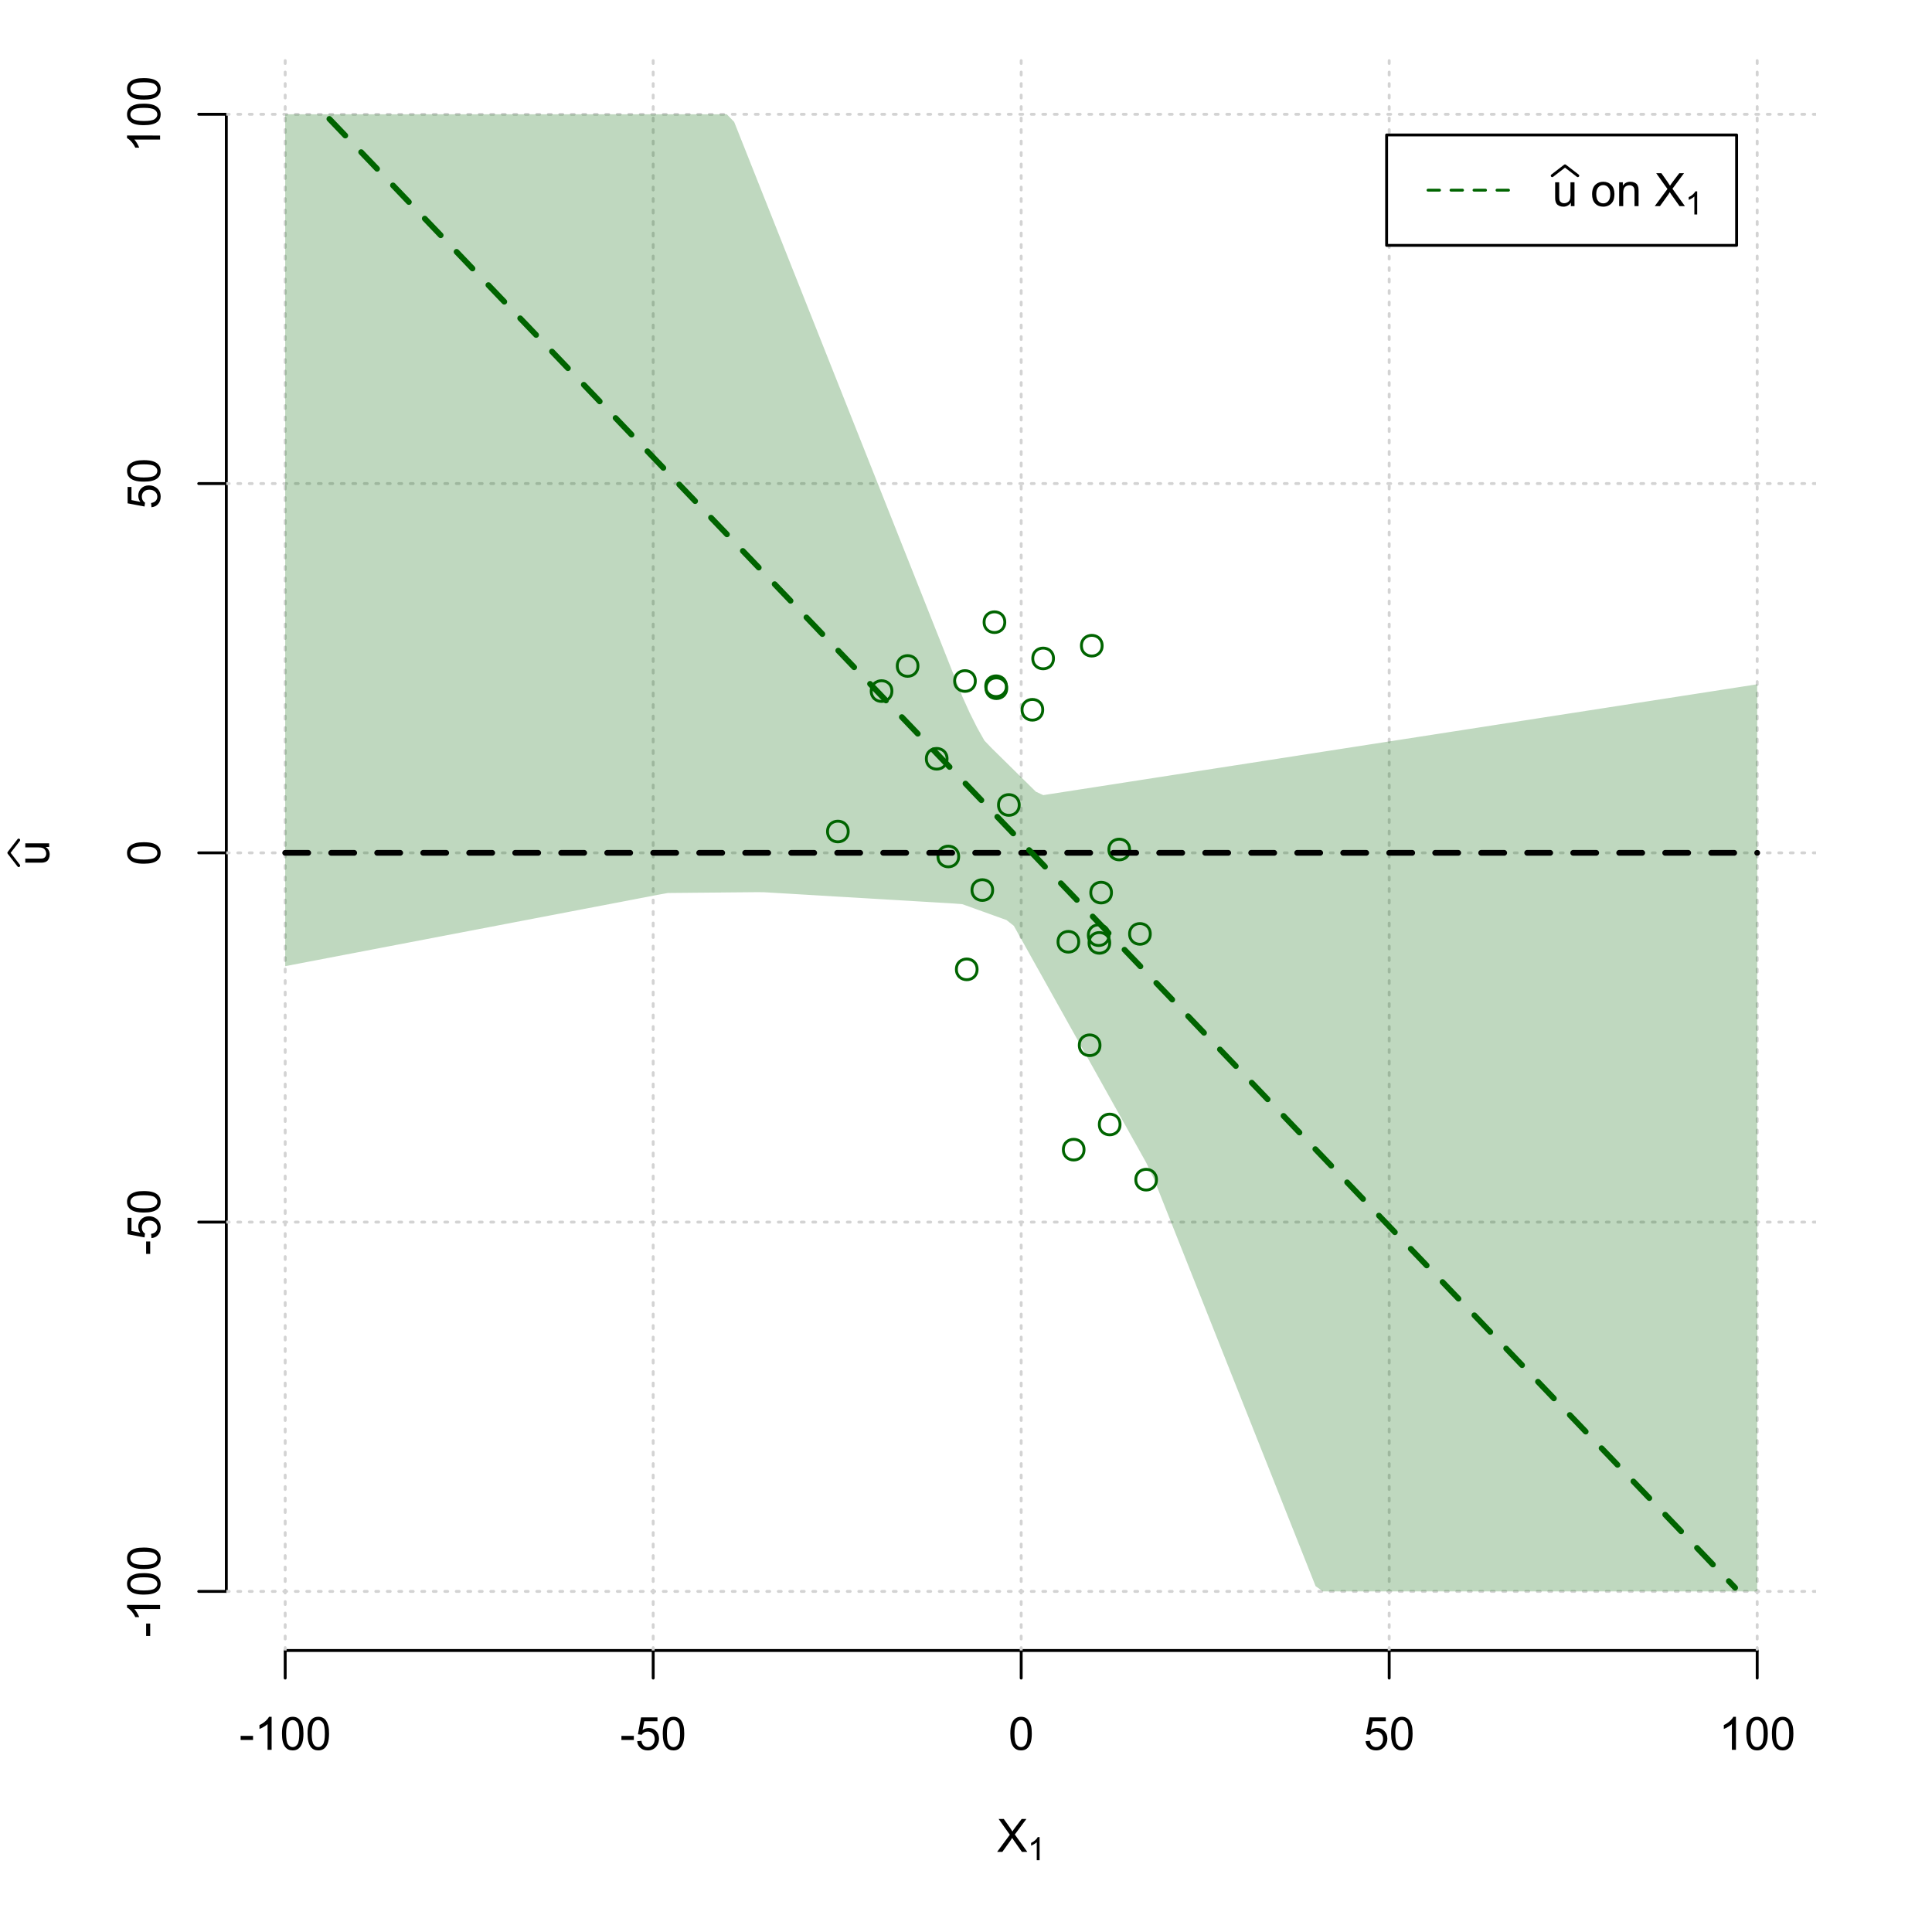 <?xml version="1.0" encoding="UTF-8"?>
<svg xmlns="http://www.w3.org/2000/svg" xmlns:xlink="http://www.w3.org/1999/xlink" width="504pt" height="504pt" viewBox="0 0 504 504" version="1.1">
<defs>
<g>
<symbol overflow="visible" id="glyph0-0">
<path style="stroke:none;" d="M 1.5 0 L 1.5 -7.5 L 7.5 -7.5 L 7.5 0 Z M 1.688 -0.188 L 7.312 -0.188 L 7.312 -7.312 L 1.688 -7.312 Z M 1.688 -0.188 "/>
</symbol>
<symbol overflow="visible" id="glyph0-1">
<path style="stroke:none;" d="M 0.055 0 L 3.375 -4.477 L 0.445 -8.59 L 1.797 -8.59 L 3.359 -6.387 C 3.68 -5.93 3.91 -5.578 4.047 -5.332 C 4.238 -5.645 4.465 -5.969 4.727 -6.312 L 6.457 -8.59 L 7.695 -8.59 L 4.676 -4.539 L 7.93 0 L 6.523 0 L 4.359 -3.062 C 4.238 -3.238 4.113 -3.43 3.984 -3.641 C 3.789 -3.324 3.652 -3.109 3.574 -2.992 L 1.418 0 Z M 0.055 0 "/>
</symbol>
<symbol overflow="visible" id="glyph0-2">
<path style="stroke:none;" d="M 0.383 -2.578 L 0.383 -3.641 L 3.621 -3.641 L 3.621 -2.578 Z M 0.383 -2.578 "/>
</symbol>
<symbol overflow="visible" id="glyph0-3">
<path style="stroke:none;" d="M 4.469 0 L 3.414 0 L 3.414 -6.719 C 3.16 -6.477 2.828 -6.234 2.414 -5.996 C 2 -5.75 1.629 -5.57 1.305 -5.449 L 1.305 -6.469 C 1.895 -6.742 2.41 -7.078 2.852 -7.477 C 3.293 -7.871 3.605 -8.254 3.789 -8.625 L 4.469 -8.625 Z M 4.469 0 "/>
</symbol>
<symbol overflow="visible" id="glyph0-4">
<path style="stroke:none;" d="M 0.5 -4.234 C 0.496 -5.246 0.602 -6.062 0.812 -6.688 C 1.02 -7.305 1.328 -7.785 1.742 -8.121 C 2.148 -8.457 2.668 -8.625 3.297 -8.625 C 3.758 -8.625 4.164 -8.531 4.512 -8.348 C 4.855 -8.16 5.141 -7.891 5.371 -7.543 C 5.594 -7.191 5.773 -6.766 5.906 -6.266 C 6.035 -5.762 6.098 -5.086 6.102 -4.234 C 6.098 -3.227 5.996 -2.414 5.789 -1.797 C 5.578 -1.176 5.266 -0.695 4.859 -0.359 C 4.445 -0.02 3.926 0.145 3.297 0.148 C 2.465 0.145 1.816 -0.148 1.348 -0.742 C 0.781 -1.457 0.496 -2.621 0.5 -4.234 Z M 1.582 -4.234 C 1.582 -2.824 1.746 -1.887 2.074 -1.418 C 2.402 -0.949 2.809 -0.715 3.297 -0.719 C 3.777 -0.715 4.184 -0.949 4.52 -1.422 C 4.848 -1.887 5.016 -2.824 5.016 -4.234 C 5.016 -5.648 4.848 -6.59 4.52 -7.055 C 4.184 -7.516 3.773 -7.746 3.289 -7.75 C 2.801 -7.746 2.414 -7.543 2.125 -7.137 C 1.762 -6.613 1.582 -5.645 1.582 -4.234 Z M 1.582 -4.234 "/>
</symbol>
<symbol overflow="visible" id="glyph0-5">
<path style="stroke:none;" d="M 0.5 -2.25 L 1.605 -2.344 C 1.684 -1.805 1.871 -1.398 2.176 -1.125 C 2.473 -0.852 2.836 -0.715 3.258 -0.719 C 3.766 -0.715 4.195 -0.906 4.547 -1.293 C 4.898 -1.672 5.074 -2.18 5.074 -2.82 C 5.074 -3.414 4.902 -3.891 4.566 -4.242 C 4.227 -4.59 3.785 -4.762 3.242 -4.766 C 2.898 -4.762 2.594 -4.684 2.32 -4.531 C 2.047 -4.375 1.832 -4.176 1.676 -3.93 L 0.688 -4.062 L 1.516 -8.473 L 5.789 -8.473 L 5.789 -7.465 L 2.359 -7.465 L 1.898 -5.156 C 2.414 -5.516 2.953 -5.695 3.523 -5.695 C 4.27 -5.695 4.902 -5.434 5.422 -4.914 C 5.934 -4.395 6.191 -3.727 6.195 -2.914 C 6.191 -2.133 5.965 -1.461 5.516 -0.898 C 4.961 -0.199 4.211 0.145 3.258 0.148 C 2.477 0.145 1.836 -0.07 1.344 -0.508 C 0.844 -0.941 0.562 -1.523 0.5 -2.25 Z M 0.5 -2.25 "/>
</symbol>
<symbol overflow="visible" id="glyph0-6">
<path style="stroke:none;" d="M 4.867 0 L 4.867 -0.914 C 4.379 -0.211 3.723 0.141 2.895 0.141 C 2.527 0.141 2.184 0.07 1.867 -0.07 C 1.547 -0.211 1.309 -0.387 1.156 -0.602 C 1 -0.812 0.895 -1.074 0.832 -1.383 C 0.785 -1.59 0.762 -1.918 0.766 -2.367 L 0.766 -6.223 L 1.82 -6.223 L 1.82 -2.773 C 1.816 -2.219 1.84 -1.848 1.887 -1.656 C 1.949 -1.379 2.09 -1.16 2.309 -1.004 C 2.523 -0.84 2.789 -0.762 3.105 -0.766 C 3.418 -0.762 3.715 -0.844 3.996 -1.008 C 4.273 -1.172 4.469 -1.391 4.586 -1.672 C 4.699 -1.949 4.758 -2.355 4.758 -2.891 L 4.758 -6.223 L 5.812 -6.223 L 5.812 0 Z M 4.867 0 "/>
</symbol>
<symbol overflow="visible" id="glyph0-7">
<path style="stroke:none;" d=""/>
</symbol>
<symbol overflow="visible" id="glyph0-8">
<path style="stroke:none;" d="M 0.398 -3.109 C 0.398 -4.262 0.719 -5.117 1.359 -5.672 C 1.895 -6.133 2.547 -6.363 3.316 -6.363 C 4.172 -6.363 4.871 -6.082 5.414 -5.52 C 5.953 -4.957 6.223 -4.184 6.227 -3.199 C 6.223 -2.398 6.102 -1.766 5.867 -1.309 C 5.625 -0.848 5.277 -0.492 4.82 -0.238 C 4.359 0.016 3.859 0.141 3.316 0.141 C 2.441 0.141 1.734 -0.137 1.203 -0.695 C 0.664 -1.254 0.398 -2.059 0.398 -3.109 Z M 1.484 -3.109 C 1.48 -2.309 1.656 -1.711 2.004 -1.32 C 2.348 -0.922 2.785 -0.727 3.316 -0.727 C 3.84 -0.727 4.273 -0.926 4.621 -1.324 C 4.969 -1.723 5.145 -2.328 5.145 -3.148 C 5.145 -3.914 4.969 -4.496 4.617 -4.895 C 4.266 -5.289 3.832 -5.488 3.316 -5.492 C 2.785 -5.488 2.348 -5.293 2.004 -4.898 C 1.656 -4.5 1.48 -3.902 1.484 -3.109 Z M 1.484 -3.109 "/>
</symbol>
<symbol overflow="visible" id="glyph0-9">
<path style="stroke:none;" d="M 0.789 0 L 0.789 -6.223 L 1.742 -6.223 L 1.742 -5.336 C 2.195 -6.02 2.855 -6.363 3.719 -6.363 C 4.09 -6.363 4.434 -6.293 4.754 -6.16 C 5.066 -6.023 5.305 -5.848 5.461 -5.633 C 5.617 -5.41 5.727 -5.152 5.789 -4.852 C 5.828 -4.656 5.848 -4.312 5.848 -3.828 L 5.848 0 L 4.793 0 L 4.793 -3.785 C 4.793 -4.215 4.75 -4.535 4.668 -4.75 C 4.586 -4.961 4.441 -5.129 4.234 -5.258 C 4.023 -5.383 3.777 -5.449 3.5 -5.449 C 3.047 -5.449 2.66 -5.305 2.332 -5.02 C 2.004 -4.734 1.84 -4.195 1.844 -3.398 L 1.844 0 Z M 0.789 0 "/>
</symbol>
<symbol overflow="visible" id="glyph1-0">
<path style="stroke:none;" d="M 1.051 0 L 1.051 -5.25 L 5.25 -5.25 L 5.25 0 Z M 1.18 -0.133 L 5.117 -0.133 L 5.117 -5.117 L 1.18 -5.117 Z M 1.18 -0.133 "/>
</symbol>
<symbol overflow="visible" id="glyph1-1">
<path style="stroke:none;" d="M 3.129 0 L 2.391 0 L 2.391 -4.703 C 2.211 -4.531 1.977 -4.363 1.691 -4.195 C 1.398 -4.023 1.141 -3.895 0.914 -3.812 L 0.914 -4.527 C 1.328 -4.719 1.688 -4.953 1.996 -5.234 C 2.305 -5.508 2.523 -5.777 2.652 -6.039 L 3.129 -6.039 Z M 3.129 0 "/>
</symbol>
<symbol overflow="visible" id="glyph2-0">
<path style="stroke:none;" d="M 0 -1.5 L -7.5 -1.5 L -7.5 -7.5 L 0 -7.5 Z M -0.188 -1.688 L -0.188 -7.312 L -7.312 -7.312 L -7.312 -1.688 Z M -0.188 -1.688 "/>
</symbol>
<symbol overflow="visible" id="glyph2-1">
<path style="stroke:none;" d="M 0 -4.867 L -0.914 -4.867 C -0.211 -4.379 0.141 -3.723 0.141 -2.895 C 0.141 -2.527 0.07 -2.184 -0.07 -1.867 C -0.211 -1.547 -0.387 -1.309 -0.598 -1.156 C -0.809 -1 -1.07 -0.895 -1.383 -0.832 C -1.59 -0.789 -1.918 -0.766 -2.367 -0.77 L -6.223 -0.77 L -6.223 -1.824 L -2.773 -1.824 C -2.219 -1.82 -1.848 -1.844 -1.656 -1.887 C -1.379 -1.949 -1.16 -2.09 -1.004 -2.309 C -0.84 -2.523 -0.762 -2.789 -0.766 -3.105 C -0.762 -3.418 -0.844 -3.715 -1.008 -3.996 C -1.172 -4.273 -1.391 -4.469 -1.672 -4.586 C -1.945 -4.699 -2.352 -4.758 -2.887 -4.758 L -6.223 -4.758 L -6.223 -5.812 L 0 -5.812 Z M 0 -4.867 "/>
</symbol>
<symbol overflow="visible" id="glyph2-2">
<path style="stroke:none;" d="M -2.578 -0.383 L -3.641 -0.383 L -3.641 -3.621 L -2.578 -3.621 Z M -2.578 -0.383 "/>
</symbol>
<symbol overflow="visible" id="glyph2-3">
<path style="stroke:none;" d="M 0 -4.469 L 0 -3.414 L -6.719 -3.418 C -6.477 -3.16 -6.234 -2.828 -5.996 -2.418 C -5.75 -2.004 -5.57 -1.633 -5.449 -1.309 L -6.469 -1.309 C -6.742 -1.895 -7.078 -2.41 -7.477 -2.852 C -7.871 -3.293 -8.254 -3.605 -8.625 -3.793 L -8.625 -4.473 Z M 0 -4.469 "/>
</symbol>
<symbol overflow="visible" id="glyph2-4">
<path style="stroke:none;" d="M -4.234 -0.5 C -5.246 -0.496 -6.062 -0.602 -6.688 -0.812 C -7.305 -1.02 -7.785 -1.328 -8.121 -1.742 C -8.457 -2.152 -8.625 -2.672 -8.625 -3.301 C -8.625 -3.758 -8.531 -4.164 -8.348 -4.512 C -8.16 -4.859 -7.891 -5.145 -7.543 -5.371 C -7.191 -5.594 -6.766 -5.773 -6.266 -5.906 C -5.762 -6.035 -5.086 -6.098 -4.234 -6.102 C -3.223 -6.098 -2.41 -5.996 -1.793 -5.789 C -1.176 -5.578 -0.695 -5.266 -0.359 -4.859 C -0.02 -4.445 0.145 -3.926 0.148 -3.297 C 0.145 -2.465 -0.148 -1.816 -0.742 -1.348 C -1.457 -0.781 -2.621 -0.496 -4.234 -0.5 Z M -4.234 -1.582 C -2.824 -1.582 -1.887 -1.746 -1.418 -2.074 C -0.949 -2.402 -0.715 -2.809 -0.719 -3.297 C -0.715 -3.777 -0.949 -4.184 -1.422 -4.52 C -1.887 -4.848 -2.824 -5.016 -4.234 -5.016 C -5.648 -5.016 -6.59 -4.848 -7.055 -4.52 C -7.516 -4.188 -7.746 -3.777 -7.75 -3.289 C -7.746 -2.801 -7.543 -2.414 -7.137 -2.129 C -6.613 -1.762 -5.645 -1.582 -4.234 -1.582 Z M -4.234 -1.582 "/>
</symbol>
<symbol overflow="visible" id="glyph2-5">
<path style="stroke:none;" d="M -2.25 -0.5 L -2.344 -1.605 C -1.805 -1.684 -1.398 -1.871 -1.125 -2.176 C -0.852 -2.473 -0.715 -2.836 -0.719 -3.258 C -0.715 -3.766 -0.906 -4.195 -1.293 -4.547 C -1.672 -4.898 -2.18 -5.074 -2.816 -5.074 C -3.414 -5.074 -3.891 -4.902 -4.242 -4.566 C -4.59 -4.227 -4.762 -3.785 -4.766 -3.242 C -4.762 -2.898 -4.684 -2.594 -4.531 -2.32 C -4.375 -2.047 -4.176 -1.832 -3.93 -1.676 L -4.062 -0.688 L -8.473 -1.52 L -8.473 -5.789 L -7.465 -5.789 L -7.465 -2.363 L -5.156 -1.898 C -5.516 -2.414 -5.695 -2.953 -5.695 -3.523 C -5.695 -4.27 -5.434 -4.902 -4.914 -5.422 C -4.395 -5.934 -3.727 -6.191 -2.91 -6.195 C -2.133 -6.191 -1.461 -5.965 -0.895 -5.516 C -0.199 -4.961 0.145 -4.211 0.148 -3.258 C 0.145 -2.477 -0.07 -1.836 -0.508 -1.344 C -0.941 -0.848 -1.523 -0.566 -2.25 -0.5 Z M -2.25 -0.5 "/>
</symbol>
</g>
<clipPath id="clip1">
  <path d="M 74 14.398 L 75 14.398 L 75 430.559 L 74 430.559 Z M 74 14.398 "/>
</clipPath>
<clipPath id="clip2">
  <path d="M 170 14.398 L 171 14.398 L 171 430.559 L 170 430.559 Z M 170 14.398 "/>
</clipPath>
<clipPath id="clip3">
  <path d="M 266 14.398 L 267 14.398 L 267 430.559 L 266 430.559 Z M 266 14.398 "/>
</clipPath>
<clipPath id="clip4">
  <path d="M 362 14.398 L 363 14.398 L 363 430.559 L 362 430.559 Z M 362 14.398 "/>
</clipPath>
<clipPath id="clip5">
  <path d="M 458 14.398 L 459 14.398 L 459 430.559 L 458 430.559 Z M 458 14.398 "/>
</clipPath>
<clipPath id="clip6">
  <path d="M 59.039 414 L 473.758 414 L 473.758 416 L 59.039 416 Z M 59.039 414 "/>
</clipPath>
<clipPath id="clip7">
  <path d="M 59.039 318 L 473.758 318 L 473.758 320 L 59.039 320 Z M 59.039 318 "/>
</clipPath>
<clipPath id="clip8">
  <path d="M 59.039 222 L 473.758 222 L 473.758 223 L 59.039 223 Z M 59.039 222 "/>
</clipPath>
<clipPath id="clip9">
  <path d="M 59.039 125 L 473.758 125 L 473.758 127 L 59.039 127 Z M 59.039 125 "/>
</clipPath>
<clipPath id="clip10">
  <path d="M 59.039 29 L 473.758 29 L 473.758 31 L 59.039 31 Z M 59.039 29 "/>
</clipPath>
</defs>
<g id="surface2316">
<rect x="0" y="0" width="504" height="504" style="fill:rgb(100%,100%,100%);fill-opacity:1;stroke:none;"/>
<g style="fill:rgb(0%,0%,0%);fill-opacity:1;">
  <use xlink:href="#glyph0-1" x="260.062" y="483.102"/>
</g>
<g style="fill:rgb(0%,0%,0%);fill-opacity:1;">
  <use xlink:href="#glyph1-1" x="268.066" y="485.281"/>
</g>
<g style="fill:rgb(0%,0%,0%);fill-opacity:1;">
  <use xlink:href="#glyph2-1" x="12.82" y="225.816"/>
</g>
<path style="fill:none;stroke-width:0.75;stroke-linecap:round;stroke-linejoin:round;stroke:rgb(0%,0%,0%);stroke-opacity:1;stroke-miterlimit:10;" d="M 4.879 225.816 L 2.301 222.48 L 4.879 219.145 "/>
<path style="fill:none;stroke-width:0.75;stroke-linecap:round;stroke-linejoin:round;stroke:rgb(0%,0%,0%);stroke-opacity:1;stroke-miterlimit:10;" d="M 74.398 430.559 L 458.398 430.559 "/>
<path style="fill:none;stroke-width:0.75;stroke-linecap:round;stroke-linejoin:round;stroke:rgb(0%,0%,0%);stroke-opacity:1;stroke-miterlimit:10;" d="M 74.398 430.559 L 74.398 437.762 "/>
<path style="fill:none;stroke-width:0.75;stroke-linecap:round;stroke-linejoin:round;stroke:rgb(0%,0%,0%);stroke-opacity:1;stroke-miterlimit:10;" d="M 170.398 430.559 L 170.398 437.762 "/>
<path style="fill:none;stroke-width:0.75;stroke-linecap:round;stroke-linejoin:round;stroke:rgb(0%,0%,0%);stroke-opacity:1;stroke-miterlimit:10;" d="M 266.398 430.559 L 266.398 437.762 "/>
<path style="fill:none;stroke-width:0.75;stroke-linecap:round;stroke-linejoin:round;stroke:rgb(0%,0%,0%);stroke-opacity:1;stroke-miterlimit:10;" d="M 362.398 430.559 L 362.398 437.762 "/>
<path style="fill:none;stroke-width:0.75;stroke-linecap:round;stroke-linejoin:round;stroke:rgb(0%,0%,0%);stroke-opacity:1;stroke-miterlimit:10;" d="M 458.398 430.559 L 458.398 437.762 "/>
<g style="fill:rgb(0%,0%,0%);fill-opacity:1;">
  <use xlink:href="#glyph0-2" x="62.391" y="456.48"/>
  <use xlink:href="#glyph0-3" x="66.387" y="456.48"/>
  <use xlink:href="#glyph0-4" x="73.061" y="456.48"/>
  <use xlink:href="#glyph0-4" x="79.734" y="456.48"/>
</g>
<g style="fill:rgb(0%,0%,0%);fill-opacity:1;">
  <use xlink:href="#glyph0-2" x="161.727" y="456.48"/>
  <use xlink:href="#glyph0-5" x="165.723" y="456.48"/>
  <use xlink:href="#glyph0-4" x="172.396" y="456.48"/>
</g>
<g style="fill:rgb(0%,0%,0%);fill-opacity:1;">
  <use xlink:href="#glyph0-4" x="263.062" y="456.48"/>
</g>
<g style="fill:rgb(0%,0%,0%);fill-opacity:1;">
  <use xlink:href="#glyph0-5" x="355.727" y="456.48"/>
  <use xlink:href="#glyph0-4" x="362.4" y="456.48"/>
</g>
<g style="fill:rgb(0%,0%,0%);fill-opacity:1;">
  <use xlink:href="#glyph0-3" x="448.387" y="456.48"/>
  <use xlink:href="#glyph0-4" x="455.061" y="456.48"/>
  <use xlink:href="#glyph0-4" x="461.734" y="456.48"/>
</g>
<path style="fill:none;stroke-width:0.75;stroke-linecap:round;stroke-linejoin:round;stroke:rgb(0%,0%,0%);stroke-opacity:1;stroke-miterlimit:10;" d="M 59.039 415.148 L 59.039 29.812 "/>
<path style="fill:none;stroke-width:0.75;stroke-linecap:round;stroke-linejoin:round;stroke:rgb(0%,0%,0%);stroke-opacity:1;stroke-miterlimit:10;" d="M 59.039 415.148 L 51.84 415.148 "/>
<path style="fill:none;stroke-width:0.75;stroke-linecap:round;stroke-linejoin:round;stroke:rgb(0%,0%,0%);stroke-opacity:1;stroke-miterlimit:10;" d="M 59.039 318.812 L 51.84 318.812 "/>
<path style="fill:none;stroke-width:0.75;stroke-linecap:round;stroke-linejoin:round;stroke:rgb(0%,0%,0%);stroke-opacity:1;stroke-miterlimit:10;" d="M 59.039 222.48 L 51.84 222.48 "/>
<path style="fill:none;stroke-width:0.75;stroke-linecap:round;stroke-linejoin:round;stroke:rgb(0%,0%,0%);stroke-opacity:1;stroke-miterlimit:10;" d="M 59.039 126.148 L 51.84 126.148 "/>
<path style="fill:none;stroke-width:0.75;stroke-linecap:round;stroke-linejoin:round;stroke:rgb(0%,0%,0%);stroke-opacity:1;stroke-miterlimit:10;" d="M 59.039 29.812 L 51.84 29.812 "/>
<g style="fill:rgb(0%,0%,0%);fill-opacity:1;">
  <use xlink:href="#glyph2-2" x="41.762" y="427.156"/>
  <use xlink:href="#glyph2-3" x="41.762" y="423.16"/>
  <use xlink:href="#glyph2-4" x="41.762" y="416.486"/>
  <use xlink:href="#glyph2-4" x="41.762" y="409.812"/>
</g>
<g style="fill:rgb(0%,0%,0%);fill-opacity:1;">
  <use xlink:href="#glyph2-2" x="41.762" y="327.484"/>
  <use xlink:href="#glyph2-5" x="41.762" y="323.488"/>
  <use xlink:href="#glyph2-4" x="41.762" y="316.814"/>
</g>
<g style="fill:rgb(0%,0%,0%);fill-opacity:1;">
  <use xlink:href="#glyph2-4" x="41.762" y="225.816"/>
</g>
<g style="fill:rgb(0%,0%,0%);fill-opacity:1;">
  <use xlink:href="#glyph2-5" x="41.762" y="132.82"/>
  <use xlink:href="#glyph2-4" x="41.762" y="126.146"/>
</g>
<g style="fill:rgb(0%,0%,0%);fill-opacity:1;">
  <use xlink:href="#glyph2-3" x="41.762" y="39.824"/>
  <use xlink:href="#glyph2-4" x="41.762" y="33.15"/>
  <use xlink:href="#glyph2-4" x="41.762" y="26.477"/>
</g>
<g clip-path="url(#clip1)" clip-rule="nonzero">
<path style="fill:none;stroke-width:0.75;stroke-linecap:round;stroke-linejoin:round;stroke:rgb(82.745%,82.745%,82.745%);stroke-opacity:1;stroke-dasharray:0.75,2.25;stroke-miterlimit:10;" d="M 74.398 430.559 L 74.398 14.398 "/>
</g>
<g clip-path="url(#clip2)" clip-rule="nonzero">
<path style="fill:none;stroke-width:0.75;stroke-linecap:round;stroke-linejoin:round;stroke:rgb(82.745%,82.745%,82.745%);stroke-opacity:1;stroke-dasharray:0.75,2.25;stroke-miterlimit:10;" d="M 170.398 430.559 L 170.398 14.398 "/>
</g>
<g clip-path="url(#clip3)" clip-rule="nonzero">
<path style="fill:none;stroke-width:0.75;stroke-linecap:round;stroke-linejoin:round;stroke:rgb(82.745%,82.745%,82.745%);stroke-opacity:1;stroke-dasharray:0.75,2.25;stroke-miterlimit:10;" d="M 266.398 430.559 L 266.398 14.398 "/>
</g>
<g clip-path="url(#clip4)" clip-rule="nonzero">
<path style="fill:none;stroke-width:0.75;stroke-linecap:round;stroke-linejoin:round;stroke:rgb(82.745%,82.745%,82.745%);stroke-opacity:1;stroke-dasharray:0.75,2.25;stroke-miterlimit:10;" d="M 362.398 430.559 L 362.398 14.398 "/>
</g>
<g clip-path="url(#clip5)" clip-rule="nonzero">
<path style="fill:none;stroke-width:0.75;stroke-linecap:round;stroke-linejoin:round;stroke:rgb(82.745%,82.745%,82.745%);stroke-opacity:1;stroke-dasharray:0.75,2.25;stroke-miterlimit:10;" d="M 458.398 430.559 L 458.398 14.398 "/>
</g>
<g clip-path="url(#clip6)" clip-rule="nonzero">
<path style="fill:none;stroke-width:0.75;stroke-linecap:round;stroke-linejoin:round;stroke:rgb(82.745%,82.745%,82.745%);stroke-opacity:1;stroke-dasharray:0.75,2.25;stroke-miterlimit:10;" d="M 59.039 415.148 L 473.762 415.148 "/>
</g>
<g clip-path="url(#clip7)" clip-rule="nonzero">
<path style="fill:none;stroke-width:0.75;stroke-linecap:round;stroke-linejoin:round;stroke:rgb(82.745%,82.745%,82.745%);stroke-opacity:1;stroke-dasharray:0.75,2.25;stroke-miterlimit:10;" d="M 59.039 318.812 L 473.762 318.812 "/>
</g>
<g clip-path="url(#clip8)" clip-rule="nonzero">
<path style="fill:none;stroke-width:0.75;stroke-linecap:round;stroke-linejoin:round;stroke:rgb(82.745%,82.745%,82.745%);stroke-opacity:1;stroke-dasharray:0.75,2.25;stroke-miterlimit:10;" d="M 59.039 222.48 L 473.762 222.48 "/>
</g>
<g clip-path="url(#clip9)" clip-rule="nonzero">
<path style="fill:none;stroke-width:0.75;stroke-linecap:round;stroke-linejoin:round;stroke:rgb(82.745%,82.745%,82.745%);stroke-opacity:1;stroke-dasharray:0.75,2.25;stroke-miterlimit:10;" d="M 59.039 126.148 L 473.762 126.148 "/>
</g>
<g clip-path="url(#clip10)" clip-rule="nonzero">
<path style="fill:none;stroke-width:0.75;stroke-linecap:round;stroke-linejoin:round;stroke:rgb(82.745%,82.745%,82.745%);stroke-opacity:1;stroke-dasharray:0.75,2.25;stroke-miterlimit:10;" d="M 59.039 29.812 L 473.762 29.812 "/>
</g>
<path style=" stroke:none;fill-rule:nonzero;fill:rgb(0%,39.216%,0%);fill-opacity:0.251;" d="M 74.398 29.812 L 189.602 29.812 L 191.52 31.801 L 193.441 36.637 L 195.359 41.473 L 197.281 46.309 L 199.199 51.145 L 201.121 55.977 L 203.039 60.812 L 204.961 65.648 L 206.879 70.484 L 208.801 75.316 L 210.719 80.152 L 212.641 84.988 L 214.559 89.824 L 216.48 94.66 L 218.398 99.492 L 220.32 104.328 L 222.238 109.164 L 224.16 114 L 226.078 118.836 L 228 123.668 L 229.922 128.504 L 231.84 133.34 L 233.762 138.176 L 235.68 143.012 L 237.602 147.844 L 239.52 152.68 L 241.441 157.516 L 243.359 162.352 L 245.281 167.184 L 247.199 172.02 L 249.121 176.855 L 251.039 181.691 L 252.961 185.945 L 254.879 189.777 L 256.801 193.188 L 258.719 195.195 L 260.641 197.082 L 262.559 198.973 L 264.48 200.863 L 266.398 202.754 L 268.32 204.645 L 270.238 206.535 L 272.16 207.426 L 274.078 207.125 L 277.922 206.531 L 279.84 206.23 L 281.762 205.934 L 283.68 205.637 L 285.602 205.34 L 287.52 205.039 L 289.441 204.742 L 291.359 204.445 L 293.281 204.145 L 295.199 203.848 L 297.121 203.551 L 299.039 203.25 L 300.961 202.953 L 302.879 202.656 L 304.801 202.359 L 306.719 202.059 L 308.641 201.762 L 310.559 201.465 L 312.48 201.164 L 314.398 200.867 L 316.32 200.57 L 318.238 200.27 L 320.16 199.973 L 322.078 199.676 L 324 199.379 L 325.922 199.078 L 327.84 198.781 L 329.762 198.484 L 331.68 198.184 L 333.602 197.887 L 335.52 197.59 L 337.441 197.289 L 339.359 196.992 L 341.281 196.695 L 343.199 196.398 L 345.121 196.098 L 347.039 195.801 L 348.961 195.504 L 350.879 195.203 L 352.801 194.906 L 354.719 194.609 L 356.641 194.309 L 358.559 194.012 L 360.48 193.715 L 362.398 193.418 L 364.32 193.117 L 366.238 192.82 L 368.16 192.523 L 370.078 192.223 L 373.922 191.629 L 375.84 191.328 L 377.762 191.031 L 379.68 190.734 L 381.602 190.438 L 383.52 190.137 L 385.441 189.84 L 387.359 189.543 L 389.281 189.242 L 391.199 188.945 L 393.121 188.648 L 395.039 188.348 L 396.961 188.051 L 398.879 187.754 L 400.801 187.453 L 402.719 187.156 L 404.641 186.859 L 406.559 186.562 L 408.48 186.262 L 410.398 185.965 L 412.32 185.668 L 414.238 185.367 L 416.16 185.07 L 418.078 184.773 L 420 184.473 L 421.922 184.176 L 423.84 183.879 L 425.762 183.582 L 427.68 183.281 L 429.602 182.984 L 431.52 182.688 L 433.441 182.387 L 435.359 182.09 L 437.281 181.793 L 439.199 181.492 L 441.121 181.195 L 443.039 180.898 L 444.961 180.602 L 446.879 180.301 L 448.801 180.004 L 450.719 179.707 L 452.641 179.406 L 454.559 179.109 L 456.48 178.812 L 458.398 178.512 L 458.398 141.758 L 458.398 415.148 L 345.121 415.148 L 343.199 413.777 L 341.281 408.941 L 339.359 404.105 L 337.441 399.27 L 335.52 394.438 L 333.602 389.602 L 331.68 384.766 L 329.762 379.93 L 327.84 375.094 L 325.922 370.262 L 322.078 360.59 L 320.16 355.754 L 318.238 350.918 L 316.32 346.086 L 314.398 341.25 L 312.48 336.414 L 310.559 331.578 L 308.641 326.746 L 306.719 321.91 L 304.801 317.074 L 302.879 312.238 L 300.961 307.402 L 299.039 303.359 L 297.121 299.926 L 295.199 296.488 L 293.281 293.055 L 291.359 289.621 L 289.441 286.184 L 287.52 282.75 L 285.602 279.312 L 283.68 275.879 L 281.762 272.441 L 279.84 269.008 L 277.922 265.574 L 276 262.137 L 274.078 258.703 L 272.16 255.266 L 270.238 251.832 L 268.32 248.395 L 266.398 244.961 L 264.48 241.523 L 262.559 240.012 L 260.641 239.32 L 258.719 238.629 L 256.801 237.941 L 254.879 237.25 L 252.961 236.559 L 251.039 235.871 L 249.121 235.715 L 247.199 235.598 L 245.281 235.484 L 243.359 235.371 L 241.441 235.258 L 239.52 235.145 L 237.602 235.027 L 235.68 234.914 L 233.762 234.801 L 231.84 234.688 L 229.922 234.574 L 228 234.461 L 226.078 234.344 L 224.16 234.23 L 222.238 234.117 L 220.32 234.004 L 218.398 233.891 L 216.48 233.773 L 214.559 233.66 L 212.641 233.547 L 210.719 233.434 L 208.801 233.32 L 206.879 233.203 L 204.961 233.09 L 203.039 232.977 L 201.121 232.863 L 199.199 232.75 L 197.281 232.742 L 195.359 232.758 L 193.441 232.777 L 191.52 232.793 L 189.602 232.812 L 187.68 232.832 L 185.762 232.848 L 183.84 232.867 L 181.922 232.883 L 178.078 232.922 L 176.16 232.938 L 174.238 232.957 L 172.32 233.297 L 170.398 233.664 L 168.48 234.031 L 166.559 234.398 L 164.641 234.766 L 162.719 235.137 L 160.801 235.504 L 158.879 235.871 L 156.961 236.238 L 155.039 236.605 L 153.121 236.973 L 151.199 237.34 L 149.281 237.707 L 147.359 238.078 L 145.441 238.445 L 143.52 238.812 L 141.602 239.18 L 139.68 239.547 L 137.762 239.914 L 135.84 240.281 L 133.922 240.648 L 132 241.016 L 130.078 241.387 L 128.16 241.754 L 126.238 242.121 L 124.32 242.488 L 122.398 242.855 L 120.48 243.223 L 118.559 243.59 L 116.641 243.957 L 114.719 244.324 L 112.801 244.695 L 110.879 245.062 L 108.961 245.43 L 107.039 245.797 L 105.121 246.164 L 103.199 246.531 L 101.281 246.898 L 99.359 247.266 L 97.441 247.633 L 95.52 248.004 L 93.602 248.371 L 91.68 248.738 L 89.762 249.105 L 87.84 249.473 L 85.922 249.84 L 82.078 250.574 L 80.16 250.941 L 78.238 251.312 L 76.32 251.68 L 74.398 252.047 L 74.398 288.809 Z M 74.398 29.812 "/>
<path style="fill:none;stroke-width:0.75;stroke-linecap:round;stroke-linejoin:round;stroke:rgb(0%,39.216%,0%);stroke-opacity:1;stroke-miterlimit:10;" d="M 289.953 232.852 C 289.953 236.453 284.551 236.453 284.551 232.852 C 284.551 229.25 289.953 229.25 289.953 232.852 "/>
<path style="fill:none;stroke-width:0.75;stroke-linecap:round;stroke-linejoin:round;stroke:rgb(0%,39.216%,0%);stroke-opacity:1;stroke-miterlimit:10;" d="M 254.895 252.875 C 254.895 256.477 249.496 256.477 249.496 252.875 C 249.496 249.273 254.895 249.273 254.895 252.875 "/>
<path style="fill:none;stroke-width:0.75;stroke-linecap:round;stroke-linejoin:round;stroke:rgb(0%,39.216%,0%);stroke-opacity:1;stroke-miterlimit:10;" d="M 286.957 272.676 C 286.957 276.273 281.555 276.273 281.555 272.676 C 281.555 269.074 286.957 269.074 286.957 272.676 "/>
<path style="fill:none;stroke-width:0.75;stroke-linecap:round;stroke-linejoin:round;stroke:rgb(0%,39.216%,0%);stroke-opacity:1;stroke-miterlimit:10;" d="M 281.406 245.684 C 281.406 249.281 276.008 249.281 276.008 245.684 C 276.008 242.082 281.406 242.082 281.406 245.684 "/>
<path style="fill:none;stroke-width:0.75;stroke-linecap:round;stroke-linejoin:round;stroke:rgb(0%,39.216%,0%);stroke-opacity:1;stroke-miterlimit:10;" d="M 294.676 221.609 C 294.676 225.211 289.277 225.211 289.277 221.609 C 289.277 218.012 294.676 218.012 294.676 221.609 "/>
<path style="fill:none;stroke-width:0.75;stroke-linecap:round;stroke-linejoin:round;stroke:rgb(0%,39.216%,0%);stroke-opacity:1;stroke-miterlimit:10;" d="M 265.883 209.992 C 265.883 213.594 260.48 213.594 260.48 209.992 C 260.48 206.391 265.883 206.391 265.883 209.992 "/>
<path style="fill:none;stroke-width:0.75;stroke-linecap:round;stroke-linejoin:round;stroke:rgb(0%,39.216%,0%);stroke-opacity:1;stroke-miterlimit:10;" d="M 287.516 168.445 C 287.516 172.043 282.113 172.043 282.113 168.445 C 282.113 164.844 287.516 164.844 287.516 168.445 "/>
<path style="fill:none;stroke-width:0.75;stroke-linecap:round;stroke-linejoin:round;stroke:rgb(0%,39.216%,0%);stroke-opacity:1;stroke-miterlimit:10;" d="M 262.547 179.016 C 262.547 182.613 257.148 182.613 257.148 179.016 C 257.148 175.414 262.547 175.414 262.547 179.016 "/>
<path style="fill:none;stroke-width:0.75;stroke-linecap:round;stroke-linejoin:round;stroke:rgb(0%,39.216%,0%);stroke-opacity:1;stroke-miterlimit:10;" d="M 247.059 197.945 C 247.059 201.543 241.656 201.543 241.656 197.945 C 241.656 194.344 247.059 194.344 247.059 197.945 "/>
<path style="fill:none;stroke-width:0.75;stroke-linecap:round;stroke-linejoin:round;stroke:rgb(0%,39.216%,0%);stroke-opacity:1;stroke-miterlimit:10;" d="M 221.277 216.914 C 221.277 220.516 215.879 220.516 215.879 216.914 C 215.879 213.316 221.277 213.316 221.277 216.914 "/>
<path style="fill:none;stroke-width:0.75;stroke-linecap:round;stroke-linejoin:round;stroke:rgb(0%,39.216%,0%);stroke-opacity:1;stroke-miterlimit:10;" d="M 301.695 307.742 C 301.695 311.344 296.297 311.344 296.297 307.742 C 296.297 304.145 301.695 304.145 301.695 307.742 "/>
<path style="fill:none;stroke-width:0.75;stroke-linecap:round;stroke-linejoin:round;stroke:rgb(0%,39.216%,0%);stroke-opacity:1;stroke-miterlimit:10;" d="M 282.793 299.91 C 282.793 303.512 277.395 303.512 277.395 299.91 C 277.395 296.312 282.793 296.312 282.793 299.91 "/>
<path style="fill:none;stroke-width:0.75;stroke-linecap:round;stroke-linejoin:round;stroke:rgb(0%,39.216%,0%);stroke-opacity:1;stroke-miterlimit:10;" d="M 254.434 177.656 C 254.434 181.254 249.035 181.254 249.035 177.656 C 249.035 174.055 254.434 174.055 254.434 177.656 "/>
<path style="fill:none;stroke-width:0.75;stroke-linecap:round;stroke-linejoin:round;stroke:rgb(0%,39.216%,0%);stroke-opacity:1;stroke-miterlimit:10;" d="M 300.074 243.629 C 300.074 247.23 294.676 247.23 294.676 243.629 C 294.676 240.031 300.074 240.031 300.074 243.629 "/>
<path style="fill:none;stroke-width:0.75;stroke-linecap:round;stroke-linejoin:round;stroke:rgb(0%,39.216%,0%);stroke-opacity:1;stroke-miterlimit:10;" d="M 289.492 245.973 C 289.492 249.57 284.094 249.57 284.094 245.973 C 284.094 242.371 289.492 242.371 289.492 245.973 "/>
<path style="fill:none;stroke-width:0.75;stroke-linecap:round;stroke-linejoin:round;stroke:rgb(0%,39.216%,0%);stroke-opacity:1;stroke-miterlimit:10;" d="M 258.957 232.191 C 258.957 235.793 253.559 235.793 253.559 232.191 C 253.559 228.59 258.957 228.59 258.957 232.191 "/>
<path style="fill:none;stroke-width:0.75;stroke-linecap:round;stroke-linejoin:round;stroke:rgb(0%,39.216%,0%);stroke-opacity:1;stroke-miterlimit:10;" d="M 239.469 173.73 C 239.469 177.332 234.07 177.332 234.07 173.73 C 234.07 170.133 239.469 170.133 239.469 173.73 "/>
<path style="fill:none;stroke-width:0.75;stroke-linecap:round;stroke-linejoin:round;stroke:rgb(0%,39.216%,0%);stroke-opacity:1;stroke-miterlimit:10;" d="M 232.672 180.277 C 232.672 183.879 227.273 183.879 227.273 180.277 C 227.273 176.68 232.672 176.68 232.672 180.277 "/>
<path style="fill:none;stroke-width:0.75;stroke-linecap:round;stroke-linejoin:round;stroke:rgb(0%,39.216%,0%);stroke-opacity:1;stroke-miterlimit:10;" d="M 292.184 293.344 C 292.184 296.941 286.785 296.941 286.785 293.344 C 286.785 289.742 292.184 289.742 292.184 293.344 "/>
<path style="fill:none;stroke-width:0.75;stroke-linecap:round;stroke-linejoin:round;stroke:rgb(0%,39.216%,0%);stroke-opacity:1;stroke-miterlimit:10;" d="M 250.09 223.43 C 250.09 227.027 244.688 227.027 244.688 223.43 C 244.688 219.828 250.09 219.828 250.09 223.43 "/>
<path style="fill:none;stroke-width:0.75;stroke-linecap:round;stroke-linejoin:round;stroke:rgb(0%,39.216%,0%);stroke-opacity:1;stroke-miterlimit:10;" d="M 262.629 179.535 C 262.629 183.137 257.23 183.137 257.23 179.535 C 257.23 175.938 262.629 175.938 262.629 179.535 "/>
<path style="fill:none;stroke-width:0.75;stroke-linecap:round;stroke-linejoin:round;stroke:rgb(0%,39.216%,0%);stroke-opacity:1;stroke-miterlimit:10;" d="M 274.824 171.77 C 274.824 175.367 269.422 175.367 269.422 171.77 C 269.422 168.168 274.824 168.168 274.824 171.77 "/>
<path style="fill:none;stroke-width:0.75;stroke-linecap:round;stroke-linejoin:round;stroke:rgb(0%,39.216%,0%);stroke-opacity:1;stroke-miterlimit:10;" d="M 289.316 243.953 C 289.316 247.555 283.918 247.555 283.918 243.953 C 283.918 240.355 289.316 240.355 289.316 243.953 "/>
<path style="fill:none;stroke-width:0.75;stroke-linecap:round;stroke-linejoin:round;stroke:rgb(0%,39.216%,0%);stroke-opacity:1;stroke-miterlimit:10;" d="M 262.121 162.309 C 262.121 165.906 256.723 165.906 256.723 162.309 C 256.723 158.707 262.121 158.707 262.121 162.309 "/>
<path style="fill:none;stroke-width:0.75;stroke-linecap:round;stroke-linejoin:round;stroke:rgb(0%,39.216%,0%);stroke-opacity:1;stroke-miterlimit:10;" d="M 272.016 185.16 C 272.016 188.762 266.617 188.762 266.617 185.16 C 266.617 181.562 272.016 181.562 272.016 185.16 "/>
<path style="fill:none;stroke-width:1.5;stroke-linecap:round;stroke-linejoin:round;stroke:rgb(0%,0%,0%);stroke-opacity:1;stroke-dasharray:6,6;stroke-miterlimit:10;" d="M 74.398 222.48 L 458.398 222.48 "/>
<path style="fill:none;stroke-width:1.5;stroke-linecap:round;stroke-linejoin:round;stroke:rgb(0%,39.216%,0%);stroke-opacity:1;stroke-dasharray:6,6;stroke-miterlimit:10;" d="M 85.922 31.023 L 87.84 33.027 L 89.762 35.035 L 91.68 37.043 L 93.602 39.047 L 95.52 41.055 L 97.441 43.059 L 99.359 45.066 L 101.281 47.07 L 103.199 49.078 L 105.121 51.086 L 107.039 53.09 L 108.961 55.098 L 110.879 57.102 L 112.801 59.109 L 114.719 61.113 L 116.641 63.121 L 118.559 65.129 L 120.48 67.133 L 122.398 69.141 L 124.32 71.145 L 126.238 73.152 L 128.16 75.156 L 130.078 77.164 L 132 79.168 L 133.922 81.176 L 135.84 83.184 L 137.762 85.188 L 139.68 87.195 L 141.602 89.199 L 143.52 91.207 L 145.441 93.211 L 147.359 95.219 L 149.281 97.227 L 151.199 99.23 L 153.121 101.238 L 155.039 103.242 L 156.961 105.25 L 158.879 107.254 L 160.801 109.262 L 162.719 111.266 L 164.641 113.273 L 166.559 115.281 L 168.48 117.285 L 170.398 119.293 L 172.32 121.297 L 174.238 123.305 L 176.16 125.309 L 178.078 127.316 L 180 129.324 L 181.922 131.328 L 183.84 133.336 L 185.762 135.34 L 187.68 137.348 L 189.602 139.352 L 191.52 141.359 L 193.441 143.367 L 195.359 145.371 L 197.281 147.379 L 199.199 149.383 L 201.121 151.391 L 203.039 153.395 L 204.961 155.402 L 206.879 157.406 L 208.801 159.414 L 210.719 161.422 L 212.641 163.426 L 214.559 165.434 L 216.48 167.438 L 218.398 169.445 L 220.32 171.449 L 222.238 173.457 L 224.16 175.465 L 226.078 177.469 L 228 179.477 L 229.922 181.48 L 231.84 183.488 L 233.762 185.492 L 235.68 187.5 L 237.602 189.508 L 239.52 191.512 L 241.441 193.52 L 243.359 195.523 L 245.281 197.531 L 247.199 199.535 L 249.121 201.543 L 251.039 203.547 L 252.961 205.555 L 254.879 207.562 L 256.801 209.566 L 258.719 211.574 L 260.641 213.578 L 262.559 215.586 L 264.48 217.59 L 266.398 219.598 L 268.32 221.605 L 270.238 223.609 L 272.16 225.617 L 274.078 227.621 L 276 229.629 L 277.922 231.633 L 279.84 233.641 L 281.762 235.645 L 283.68 237.652 L 285.602 239.66 L 287.52 241.664 L 289.441 243.672 L 291.359 245.676 L 293.281 247.684 L 295.199 249.688 L 297.121 251.695 L 299.039 253.703 L 300.961 255.707 L 302.879 257.715 L 304.801 259.719 L 306.719 261.727 L 308.641 263.73 L 310.559 265.738 L 312.48 267.746 L 314.398 269.75 L 316.32 271.758 L 318.238 273.762 L 320.16 275.77 L 322.078 277.773 L 324 279.781 L 325.922 281.785 L 327.84 283.793 L 329.762 285.801 L 331.68 287.805 L 333.602 289.812 L 335.52 291.816 L 337.441 293.824 L 339.359 295.828 L 341.281 297.836 L 343.199 299.844 L 345.121 301.848 L 347.039 303.855 L 348.961 305.859 L 350.879 307.867 L 352.801 309.871 L 354.719 311.879 L 356.641 313.883 L 358.559 315.891 L 360.48 317.898 L 362.398 319.902 L 364.32 321.91 L 366.238 323.914 L 368.16 325.922 L 370.078 327.926 L 373.922 331.941 L 375.84 333.945 L 377.762 335.953 L 379.68 337.957 L 381.602 339.965 L 383.52 341.969 L 385.441 343.977 L 387.359 345.984 L 389.281 347.988 L 391.199 349.996 L 393.121 352 L 395.039 354.008 L 396.961 356.012 L 398.879 358.02 L 400.801 360.023 L 402.719 362.031 L 404.641 364.039 L 406.559 366.043 L 408.48 368.051 L 410.398 370.055 L 412.32 372.062 L 414.238 374.066 L 416.16 376.074 L 418.078 378.082 L 420 380.086 L 421.922 382.094 L 423.84 384.098 L 425.762 386.105 L 427.68 388.109 L 429.602 390.117 L 431.52 392.121 L 433.441 394.129 L 435.359 396.137 L 437.281 398.141 L 439.199 400.148 L 441.121 402.152 L 443.039 404.16 L 444.961 406.164 L 446.879 408.172 L 448.801 410.18 L 450.719 412.184 L 452.641 414.191 "/>
<path style="fill-rule:nonzero;fill:rgb(100%,100%,100%);fill-opacity:1;stroke-width:0.75;stroke-linecap:round;stroke-linejoin:round;stroke:rgb(0%,0%,0%);stroke-opacity:1;stroke-miterlimit:10;" d="M 361.727 35.207 L 453.027 35.207 L 453.027 64.008 L 361.727 64.008 Z M 361.727 35.207 "/>
<path style="fill:none;stroke-width:0.75;stroke-linecap:round;stroke-linejoin:round;stroke:rgb(0%,39.216%,0%);stroke-opacity:1;stroke-dasharray:3,3;stroke-miterlimit:10;" d="M 372.523 49.609 L 394.125 49.609 "/>
<g style="fill:rgb(0%,0%,0%);fill-opacity:1;">
  <use xlink:href="#glyph0-6" x="404.926" y="53.777"/>
</g>
<path style="fill:none;stroke-width:0.75;stroke-linecap:round;stroke-linejoin:round;stroke:rgb(0%,0%,0%);stroke-opacity:1;stroke-miterlimit:10;" d="M 404.926 45.836 L 408.262 43.262 L 411.598 45.836 "/>
<g style="fill:rgb(0%,0%,0%);fill-opacity:1;">
  <use xlink:href="#glyph0-7" x="411.598" y="53.777"/>
  <use xlink:href="#glyph0-8" x="414.932" y="53.777"/>
  <use xlink:href="#glyph0-9" x="421.605" y="53.777"/>
  <use xlink:href="#glyph0-7" x="428.279" y="53.777"/>
</g>
<g style="fill:rgb(0%,0%,0%);fill-opacity:1;">
  <use xlink:href="#glyph0-1" x="431.613" y="53.777"/>
</g>
<g style="fill:rgb(0%,0%,0%);fill-opacity:1;">
  <use xlink:href="#glyph1-1" x="439.617" y="55.957"/>
</g>
<g style="fill:rgb(0%,0%,0%);fill-opacity:1;">
  <use xlink:href="#glyph0-7" x="444.289" y="53.777"/>
</g>
</g>
</svg>
